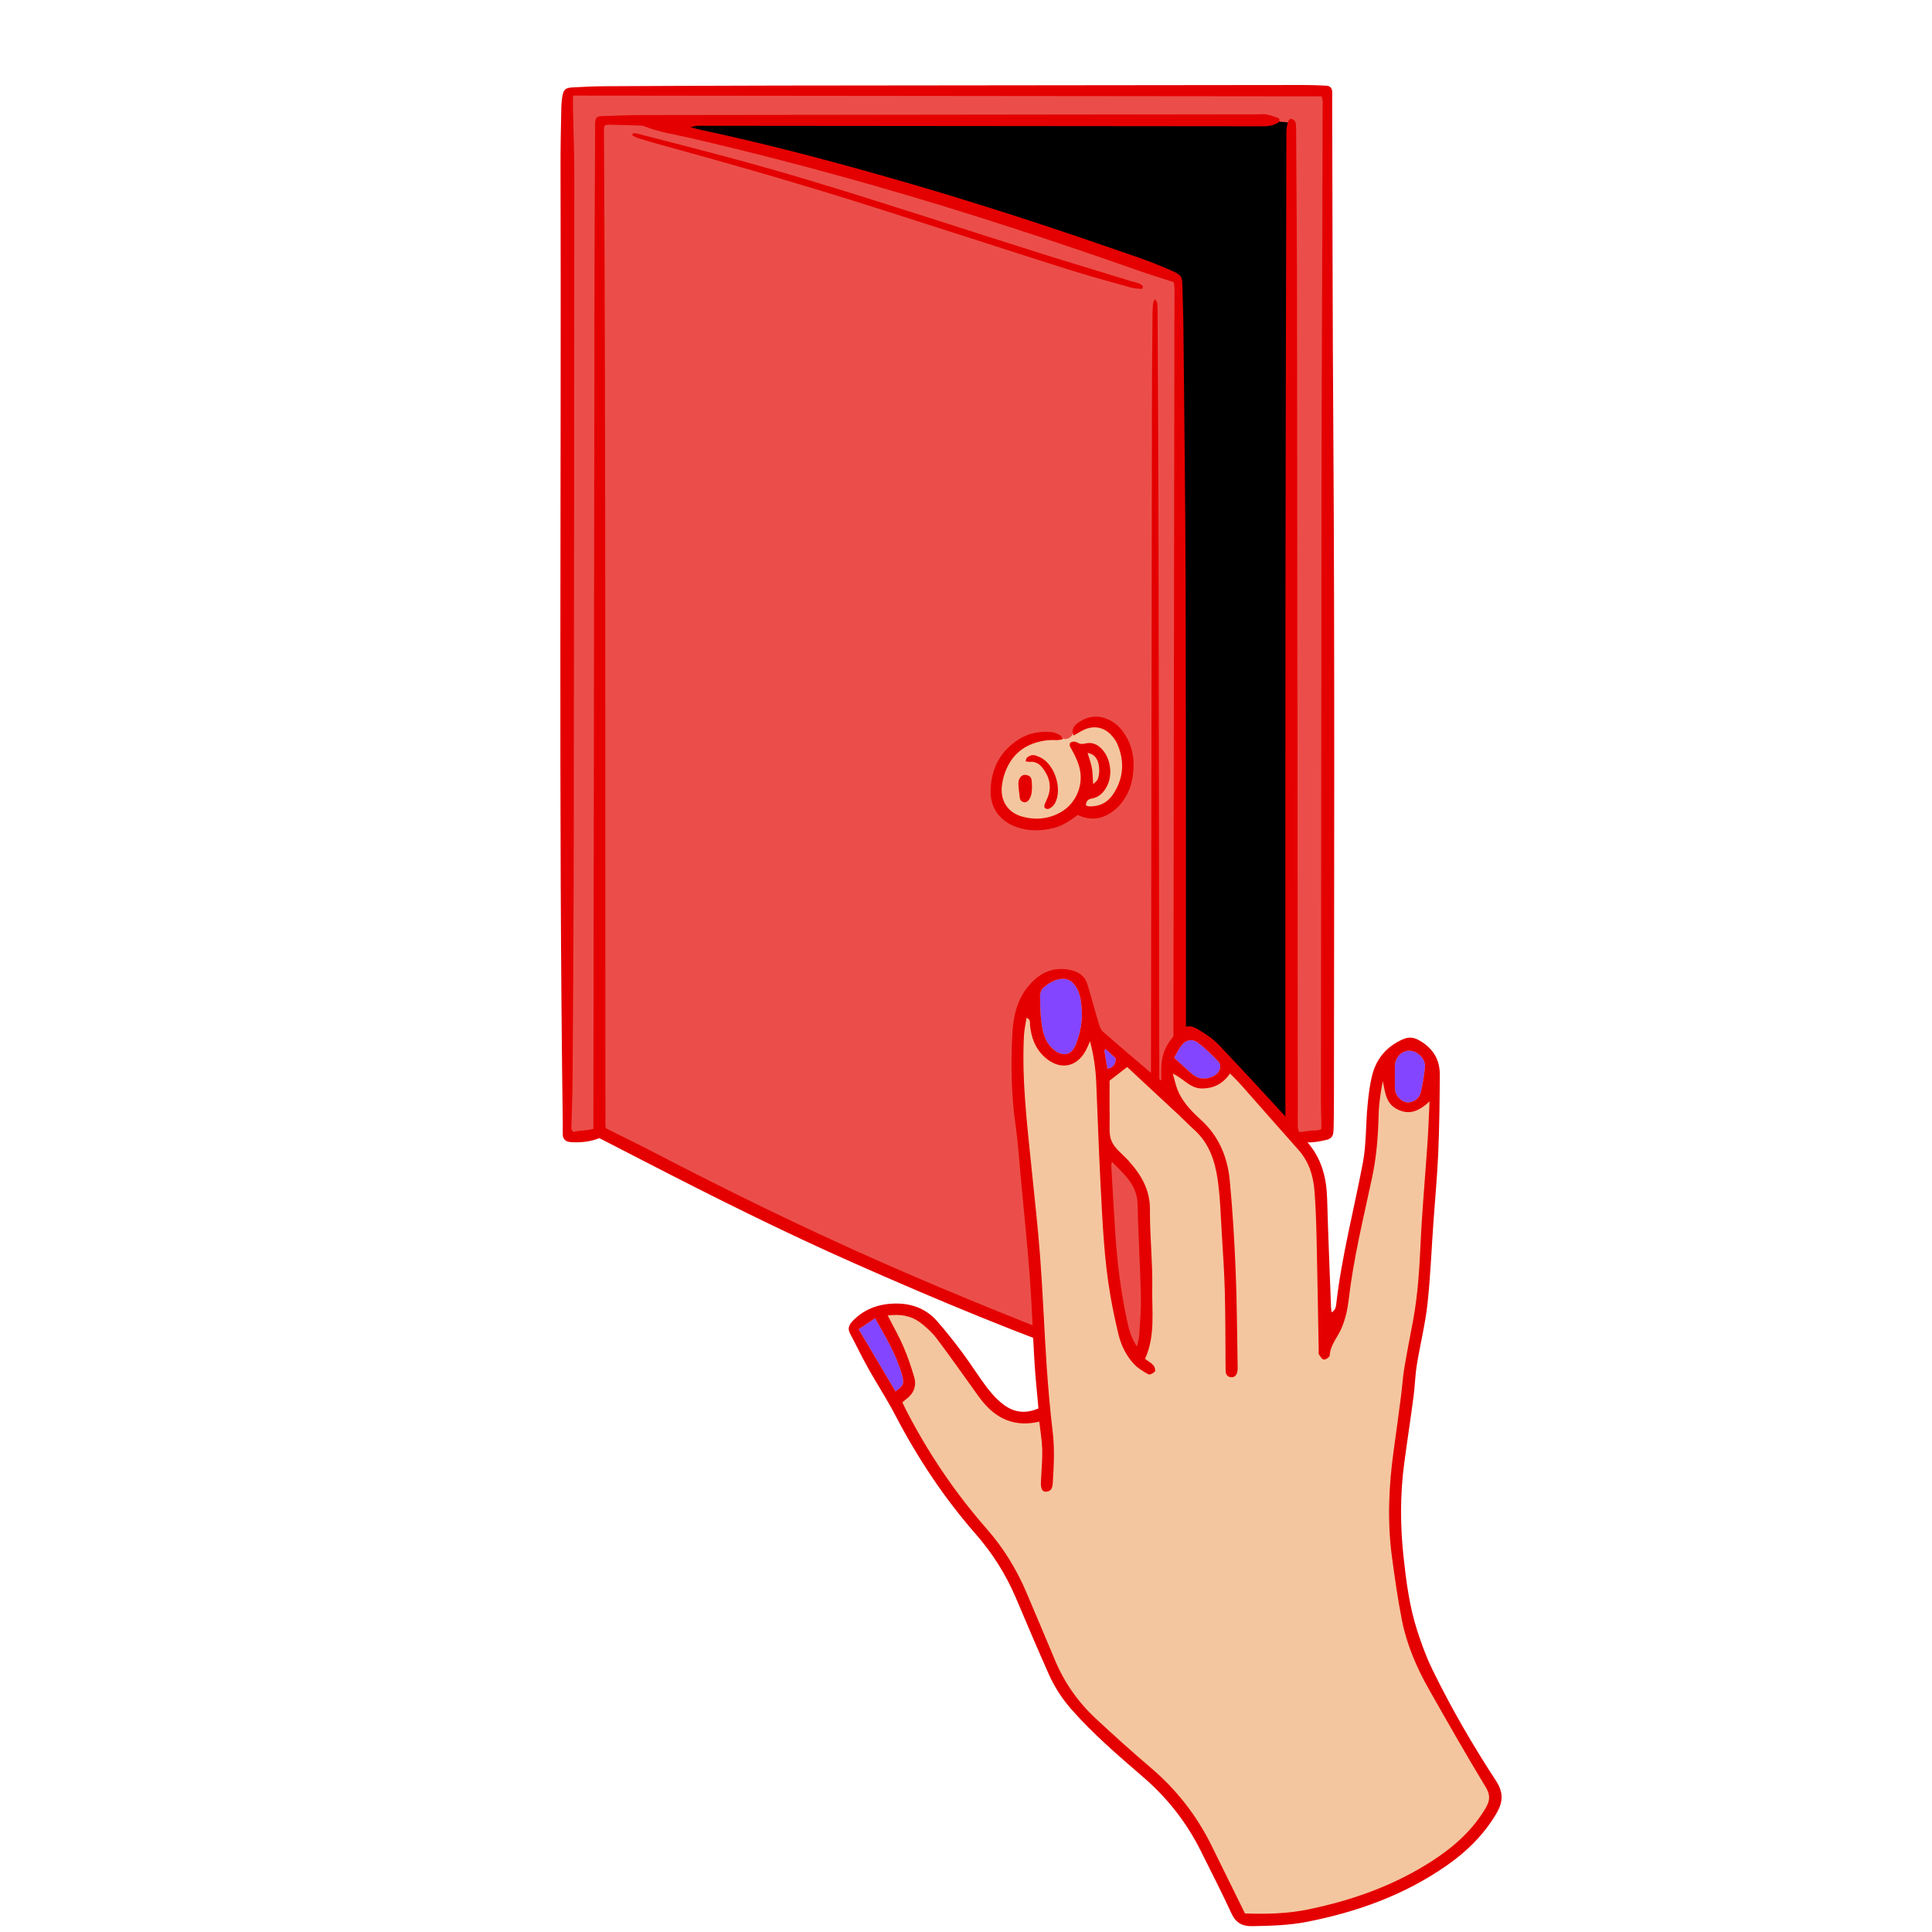 <svg xmlns="http://www.w3.org/2000/svg" xmlns:xlink="http://www.w3.org/1999/xlink" width="1080" zoomAndPan="magnify" viewBox="0 0 810 810" height="1080" preserveAspectRatio="xMidYMid meet" version="1.0"><defs><clipPath id="7fac53fc3b"><path d="M 234 35.641 L 560 35.641 L 560 578.641 L 234 578.641 Z M 234 35.641 " clip-rule="nonzero"/></clipPath><clipPath id="1b33a5997f"><path d="M 355.219 406 L 630 406 L 630 807.75 L 355.219 807.75 Z M 355.219 406 " clip-rule="nonzero"/></clipPath></defs><rect x="-81" width="972" fill="#ffffff" y="-81" height="972" fill-opacity="1"/><rect x="-81" width="972" fill="#ffffff" y="-81" height="972" fill-opacity="1"/><rect x="-81" width="972" fill="#ffffff" y="-81" height="972" fill-opacity="1"/><g clip-path="url(#7fac53fc3b)"><path fill="#e40000" d="M 559.258 461.605 C 559.258 465.023 559.207 468.41 559.156 471.824 C 559.129 472.82 559.105 473.812 559.004 474.805 C 558.848 476.387 557.957 477.406 556.43 477.812 C 553.68 478.5 550.906 479.062 548.027 478.934 C 539.805 478.578 531.578 479.188 523.355 479.215 C 516.836 479.238 510.289 479.266 503.773 479.316 C 501.785 479.344 499.824 479.445 497.406 479.547 C 497.328 481.277 497.227 482.551 497.227 483.801 C 497.203 509.641 497.203 535.477 497.227 561.312 C 497.227 563.762 496.898 566.105 496.488 568.473 C 496.16 570.41 495.266 571.941 493.84 573.188 C 491.141 575.582 487.934 577.086 484.598 578.309 C 483.324 578.77 482.102 578.387 480.879 577.953 C 475.254 576.016 469.602 574.184 463.973 572.219 C 428.094 559.734 393.082 545.082 358.352 529.719 C 328.531 516.52 299.379 501.969 270.398 487.012 C 264.109 483.777 257.797 480.539 251.301 477.176 C 248.043 478.477 244.426 479.012 240.711 478.91 C 239.871 478.883 239.004 478.859 238.188 478.652 C 236.891 478.348 236.023 477.254 235.949 475.875 C 235.871 474.449 235.973 473.047 235.949 471.621 C 234.141 337.668 235.363 203.664 235.008 69.633 C 234.98 61.836 235.16 54.012 235.312 46.215 C 235.312 44.355 235.438 42.52 235.719 40.688 C 236.227 37.527 237.016 36.789 240.148 36.637 C 244.555 36.406 248.934 36.176 253.34 36.152 C 277.887 36.023 302.434 35.922 326.98 35.871 C 400.188 35.77 473.395 35.691 546.602 35.641 C 549.707 35.641 552.84 35.742 555.945 35.922 C 557.754 36.023 558.469 36.891 558.543 38.648 C 558.594 39.922 558.492 41.195 558.52 42.469 C 558.672 88.617 558.672 134.762 559.004 180.883 C 559.613 274.477 559.332 368.043 559.258 461.605 Z M 559.258 461.605 " fill-opacity="1" fill-rule="nonzero"/></g><path fill="#eb4e4a" d="M 492.391 564.883 C 491.574 559.531 491.754 554.129 491.754 548.727 C 491.754 533.668 491.828 518.633 491.855 503.574 C 492.035 378.668 492.211 253.734 492.391 128.824 C 492.391 126.125 492.441 123.422 492.414 120.723 C 492.414 119.906 492.211 119.09 492.086 118.301 C 487.172 116.695 482.434 115.242 477.773 113.613 C 441.156 100.746 404.312 88.617 366.984 77.965 C 341.238 70.625 315.367 63.848 289.293 57.836 C 282.824 56.332 276.207 55.414 269.992 52.891 C 269.355 52.637 268.594 52.637 267.906 52.613 C 263.652 52.484 259.398 52.355 255.148 52.281 C 254.613 52.281 254.078 52.434 253.695 52.512 C 253.441 52.969 253.211 53.223 253.211 53.477 C 254 192.859 253.695 332.266 253.824 471.648 C 253.824 472.184 253.949 472.742 254 473.047 C 260.672 476.387 267.168 479.52 273.559 482.832 C 305.234 499.32 337.293 514.988 369.988 529.387 C 402.273 543.629 435.02 556.676 467.945 569.289 C 473.09 571.254 478.23 573.188 483.453 575.176 C 485.641 573.672 487.781 572.246 489.844 570.77 C 491.855 569.34 492.773 567.406 492.391 564.883 Z M 474.848 325.82 C 474.336 329.055 473.242 332.164 471.406 334.914 C 470.465 336.316 469.449 337.742 468.176 338.84 C 463.465 343.02 458.191 344.648 451.852 341.668 C 448.617 344.141 445.434 346.23 441.641 347.172 C 436.445 348.445 431.227 348.547 426.16 346.738 C 419.895 344.496 414.906 339.426 415.336 330.738 C 415.77 321.766 419.59 314.684 427.281 309.867 C 431.531 307.219 436.242 306.453 441.156 306.965 C 442.355 307.09 443.527 307.754 444.645 308.34 C 444.977 308.516 445.105 309.078 445.41 309.742 C 447.523 310.172 448.594 309.434 449.918 307.676 C 449.766 307.066 449.637 306.605 449.715 306.172 C 449.969 304.695 451.039 303.676 452.207 302.859 C 456.129 300.211 460.305 299.676 464.688 301.664 C 467.488 302.91 469.625 304.949 471.332 307.473 C 475.102 313.105 475.891 319.297 474.848 325.82 Z M 478.207 121.105 C 476.805 121.004 475.379 120.902 474.031 120.52 C 465.324 118.074 456.562 115.727 447.93 113 C 420.941 104.441 394.051 95.676 367.059 87.086 C 337.113 77.559 306.914 68.867 276.613 60.586 C 273.609 59.773 270.629 58.879 267.648 57.961 C 266.758 57.684 265.945 57.172 265.105 56.766 C 265.18 56.461 265.258 56.152 265.332 55.875 C 265.996 55.926 266.656 55.898 267.293 56.051 C 291.434 62.219 315.52 68.434 339.379 75.621 C 371.77 85.379 403.855 96.008 436.117 106.172 C 448.797 110.172 461.555 113.945 474.262 117.895 C 475.965 118.43 477.926 118.531 479.176 120.008 C 479.25 120.801 478.793 121.156 478.207 121.105 Z M 486.074 564.934 C 486.051 565.773 485.898 566.641 485.566 567.406 C 485.387 567.812 484.75 568.27 484.293 568.27 C 483.859 568.27 483.223 567.836 483.02 567.43 C 482.738 566.816 482.664 566.055 482.637 565.367 C 482.512 562.664 482.359 559.988 482.359 557.289 C 482.41 520.367 482.484 483.469 482.562 446.547 C 482.688 352.27 482.816 258.016 482.969 163.734 C 482.992 152.957 483.098 142.152 483.199 131.375 C 483.199 129.945 483.301 128.547 483.453 127.117 C 483.504 126.633 483.859 126.199 484.266 125.336 C 484.727 126.199 485.16 126.633 485.184 127.117 C 485.312 128.672 485.336 130.227 485.336 131.809 C 485.488 165.746 485.691 199.664 485.742 233.602 C 485.922 341.645 486.051 449.684 486.176 557.723 C 486.176 560.117 486.152 562.512 486.074 564.934 Z M 486.074 564.934 " fill-opacity="1" fill-rule="nonzero"/><path fill="#000000" d="M 536.289 50.906 L 539.93 51.285 C 539.676 52.18 539.473 53.098 539.395 54.039 C 539.27 55.594 539.32 57.148 539.32 58.727 C 539.191 121.055 539.012 183.379 538.938 245.73 C 538.859 321.258 538.91 396.809 538.91 472.336 C 538.91 473.305 539.012 474.27 538.785 475.238 C 538.199 475.367 537.816 475.547 537.41 475.547 C 524.219 475.289 511.055 475.012 497.66 474.73 C 497.508 473.914 497.305 473.125 497.254 472.336 C 497.176 471.062 497.227 469.785 497.227 468.512 C 497.203 394.262 497.254 319.984 497.074 245.73 C 497 209.805 496.488 173.902 496.16 137.973 C 496.109 132.012 495.879 126.047 495.727 120.086 C 495.699 119.371 495.648 118.66 495.625 117.969 C 495.547 116.418 494.809 115.27 493.434 114.555 C 492.188 113.918 490.887 113.332 489.59 112.773 C 481.414 109.18 472.887 106.48 464.48 103.547 C 433.57 92.848 402.43 82.859 370.953 73.938 C 345.617 66.754 320.156 60.051 294.387 54.574 C 293.012 54.293 291.688 53.887 289.523 53.352 C 290.848 53.02 291.406 52.789 291.969 52.766 C 293.395 52.715 294.793 52.738 296.219 52.738 C 373.273 52.816 450.301 52.867 527.352 52.941 C 529.77 52.941 532.188 53.121 534.48 52.102 C 534.992 51.871 535.5 51.645 535.984 51.363 C 536.137 51.262 536.238 51.109 536.289 50.906 Z M 536.289 50.906 " fill-opacity="1" fill-rule="nonzero"/><path fill="#eb4e4a" d="M 554.52 45.195 C 554.496 61.531 554.445 77.863 554.395 94.172 C 554.266 131.375 554.086 168.574 554.035 205.777 C 553.934 291.113 553.883 376.449 553.809 461.785 C 553.809 464.766 553.934 467.75 553.984 470.73 C 554.012 471.57 553.984 472.41 553.984 473.355 C 552.383 474.195 550.777 473.84 549.301 474.066 C 547.773 474.297 546.246 474.449 544.488 474.68 C 544.336 473.711 544.105 472.895 544.105 472.105 C 544.055 469.406 544.105 466.703 544.105 464.004 C 544.004 351.273 543.93 238.52 543.773 125.793 C 543.75 102.375 543.547 78.934 543.418 55.516 C 543.418 54.523 543.418 53.527 543.344 52.535 C 543.293 51.977 543.266 51.312 542.961 50.906 C 542.578 50.395 541.941 49.91 541.355 49.809 C 541 49.734 540.285 50.32 540.133 50.75 C 540.082 50.93 540.008 51.133 539.957 51.312 L 536.312 50.93 C 536.492 50.422 536.391 49.656 535.984 49.504 C 534.406 48.918 532.801 48.355 531.172 48 C 530.074 47.77 528.906 47.922 527.785 47.922 C 441.922 48.023 356.086 48.102 270.223 48.23 C 264.262 48.23 258.305 48.484 252.348 48.688 C 250.184 48.738 249.648 49.324 249.52 51.516 C 249.469 52.637 249.496 53.785 249.496 54.906 C 249.418 75.926 249.266 96.922 249.238 117.945 C 249.062 234.648 248.934 351.375 248.781 468.078 C 248.781 469.762 248.781 471.441 248.781 473.254 C 245.852 474.145 243 473.84 240.531 474.551 C 239.234 473.684 239.562 472.613 239.59 471.672 C 239.715 465.43 240.023 459.188 240.047 452.945 C 240.25 425.398 240.402 397.855 240.508 370.309 C 240.582 351.988 240.559 333.668 240.582 315.371 C 240.66 235.004 240.762 154.637 240.785 74.27 C 240.785 64.332 240.402 54.395 240.199 44.457 C 240.148 43.105 240.227 41.707 240.277 40.074 C 345.211 40.176 449.613 40.277 554.086 40.383 C 554.777 42.113 554.52 43.695 554.52 45.195 Z M 554.52 45.195 " fill-opacity="1" fill-rule="nonzero"/><path fill="#f4c69f" d="M 442.84 310.301 C 440.547 310.148 438.332 310.352 436.09 310.863 C 428.145 312.695 423.23 317.641 420.891 325.309 C 420.508 326.531 420.305 327.805 420.098 329.055 C 419.156 335.449 422.391 340.699 428.629 342.383 C 434.004 343.859 439.324 343.426 444.316 340.75 C 451.266 337.055 454.68 328.723 452.387 321.156 C 451.52 318.277 450.145 315.652 448.645 313.078 C 448.414 312.672 448.391 311.906 448.617 311.551 C 448.871 311.168 449.562 310.965 450.094 310.938 C 450.629 310.914 451.242 311.066 451.727 311.348 C 452.77 311.957 453.789 312.035 454.957 311.727 C 457.887 310.988 460.254 312.137 462.141 314.25 C 465.652 318.148 466.52 324.723 464.203 329.41 C 462.828 332.215 460.789 334.305 457.582 334.84 C 456.027 335.094 455.418 335.961 455.238 337.641 C 455.672 337.797 456.156 338.051 456.641 338.074 C 460.969 338.227 464.406 336.469 466.75 332.902 C 471.102 326.227 471.586 319.145 468.402 311.828 C 467.895 310.684 467.129 309.613 466.316 308.645 C 463.055 304.797 458.574 303.906 454.066 306.148 C 452.82 306.758 451.648 307.523 450.121 308.391 C 450.07 308.109 450.02 307.855 449.969 307.625 C 448.645 309.383 447.574 310.121 445.461 309.691 C 445.512 309.766 445.539 309.867 445.59 309.945 C 444.418 310.148 443.629 310.352 442.84 310.301 Z M 432.371 333.105 C 432.195 333.898 431.812 334.711 431.328 335.375 C 430.844 336.062 430.055 336.547 429.141 336.293 C 428.273 336.062 427.66 335.449 427.559 334.535 C 427.355 332.852 427.152 331.172 427 329.488 C 426.949 328.801 426.949 328.062 427.078 327.398 C 427.18 326.863 427.457 326.328 427.789 325.895 C 428.426 325.004 429.395 324.723 430.41 324.926 C 431.457 325.133 432.27 325.77 432.449 326.812 C 432.652 327.91 432.602 329.055 432.68 330.051 C 432.578 331.145 432.602 332.164 432.371 333.105 Z M 442.914 335.398 C 442.379 336.953 441.488 338.152 440.09 338.941 C 439.656 339.172 438.941 339.223 438.508 339.043 C 437.746 338.711 437.719 337.922 437.977 337.234 C 438.383 336.191 438.918 335.195 439.324 334.125 C 441.031 329.59 439.91 325.539 437.031 321.871 C 435.758 320.266 434.129 319.219 431.941 319.398 C 431.406 319.449 430.844 319.297 430.004 319.195 C 430.207 318.531 430.234 317.895 430.566 317.641 C 431.711 316.695 433.035 316.262 434.484 316.852 C 435.402 317.207 436.344 317.562 437.16 318.098 C 442.176 321.438 444.875 329.668 442.914 335.398 Z M 455.977 315.652 C 458.523 316.137 460 317.641 460.586 320.367 C 460.992 322.301 460.969 324.266 460.406 326.203 C 460.18 327.016 459.746 327.578 458.293 328.75 C 458.141 326.457 458.168 324.215 457.785 322.047 C 457.402 319.883 456.613 317.816 455.977 315.652 Z M 455.977 315.652 " fill-opacity="1" fill-rule="nonzero"/><path fill="#f4c69f" d="M 524.766 805.73 C 521.285 805.73 519.383 804.543 517.973 801.492 C 514.715 794.445 511.18 787.398 507.762 780.582 L 505.047 775.16 C 498.961 762.957 490.891 752.625 480.371 743.574 C 470.254 734.867 459.793 725.863 450.754 715.672 C 446.859 711.285 443.676 706.348 441.297 701 C 436.699 690.676 432.207 680.086 427.863 669.848 L 427.672 669.391 C 423.43 659.395 417.645 650.18 410.477 641.992 C 397.695 627.402 386.738 611.215 376.98 592.504 C 374.898 588.516 372.562 584.609 370.301 580.832 C 368.711 578.172 367.062 575.422 365.535 572.688 C 363.992 569.93 362.527 567.047 361.109 564.258 C 360.086 562.238 359.059 560.219 357.992 558.219 C 357.445 557.191 357.445 556.48 358.906 554.984 C 363.258 550.512 368.793 548.34 375.828 548.34 C 382.324 548.359 387.551 550.613 391.457 555.043 C 394.797 558.832 398.188 563.066 402.137 568.367 C 403.785 570.574 405.375 572.906 406.91 575.16 C 408.723 577.812 410.598 580.562 412.602 583.172 C 415.07 586.379 417.645 588.941 420.254 590.785 C 423 592.73 425.984 593.715 429.121 593.715 C 431.398 593.715 433.75 593.188 436.105 592.145 L 437.301 591.617 L 437.188 590.316 C 437.008 588.27 436.816 586.234 436.629 584.207 C 436.223 579.867 435.801 575.383 435.531 570.992 C 435.23 566.062 434.992 561.121 434.758 556.184 C 434.426 549.328 434.086 542.238 433.566 535.266 C 432.832 525.402 431.867 515.398 430.938 505.723 C 430.59 502.133 430.242 498.539 429.906 494.949 C 429.703 492.75 429.516 490.547 429.328 488.344 C 428.84 482.613 428.332 476.691 427.512 470.887 C 425.969 459.961 425.566 448.18 426.242 433.816 C 426.645 425.281 428.691 419.125 432.68 414.445 C 436.336 410.156 440.312 408.07 444.844 408.07 C 445.992 408.07 447.199 408.203 448.434 408.469 C 451.609 409.152 453.387 410.641 454.188 413.285 C 455.02 416.027 455.801 418.785 456.578 421.539 C 457.316 424.164 458.059 426.789 458.848 429.402 C 459.348 431.07 459.945 432.789 461.25 433.93 C 467.438 439.359 473.812 444.773 479.977 450.008 L 483.516 453.016 C 483.969 453.398 484.441 453.668 484.992 453.973 C 485.254 454.121 485.559 454.293 485.91 454.508 L 488.676 456.176 L 488.676 448.289 C 488.664 442.633 490.82 437.84 495.074 434.039 C 496.617 432.664 497.613 432.102 498.516 432.102 C 499.309 432.102 500.301 432.492 501.734 433.371 C 504.488 435.055 507.363 436.891 509.566 439.211 C 519.695 449.887 529.836 460.902 539.637 471.555 L 542.105 474.242 C 543.004 475.215 543.809 476.281 544.664 477.414 C 545.391 478.379 546.117 479.344 546.906 480.254 C 551.879 486.02 554.32 493.117 554.586 502.602 C 554.895 513.703 555.328 524.98 555.746 535.887 L 556.215 548.281 C 556.23 548.676 556.293 549.07 556.387 549.617 C 556.426 549.859 556.477 550.141 556.527 550.484 L 556.945 553.289 L 559.324 551.742 C 561.684 550.207 561.914 548.078 562.051 546.805 L 562.078 546.555 C 563.613 533.293 566.453 520.016 569.199 507.172 C 570.543 500.891 571.934 494.395 573.156 487.965 C 574.125 482.879 574.367 477.633 574.605 472.559 C 574.738 469.672 574.879 466.684 575.148 463.785 C 575.523 459.82 576.016 455.227 577.141 450.938 C 578.793 444.645 582.762 440.086 588.93 437.387 C 589.738 437.031 590.477 436.859 591.18 436.859 C 592.113 436.859 593.07 437.156 594.188 437.797 C 599.367 440.762 601.863 444.953 601.828 450.609 C 601.762 460.531 601.652 472.051 601.172 483.266 C 600.887 489.852 600.359 496.551 599.852 503.035 C 599.605 506.164 599.359 509.293 599.141 512.426 C 598.891 515.973 598.676 519.523 598.461 523.074 C 597.992 530.832 597.508 538.852 596.637 546.676 C 596.066 551.789 595.047 556.977 594.055 561.992 C 593.41 565.262 592.746 568.645 592.203 572 C 591.801 574.5 591.594 577.035 591.398 579.488 C 591.242 581.402 591.082 583.379 590.832 585.289 C 590.207 590.008 589.531 594.719 588.855 599.43 C 588.188 604.09 587.52 608.746 586.902 613.414 C 585.242 625.938 585.152 639.242 586.633 652.953 C 587.723 663.035 589.066 673.742 592.414 684.117 C 594.594 690.871 596.539 695.887 598.723 700.387 C 606.277 715.961 615.113 731.434 625.734 747.691 C 628.363 751.719 628.398 754.965 625.867 759.277 C 621.059 767.457 614.379 774.457 605.445 780.676 C 589.324 791.895 570.367 799.512 547.488 803.969 C 539.953 805.438 532.051 805.59 525.074 805.727 Z M 464.668 486.305 C 464.09 487.391 464.051 488.281 464.094 489.008 L 464.551 496.992 C 464.93 503.66 465.305 510.328 465.75 516.988 C 466.66 530.691 468.289 542.777 470.723 553.941 C 471.484 557.445 472.352 561.418 475.18 565.582 L 477.609 569.156 L 478.473 564.922 C 478.613 564.242 478.754 563.645 478.883 563.102 C 479.148 561.973 479.379 561 479.441 559.957 C 479.516 558.668 479.602 557.379 479.688 556.086 C 479.965 551.961 480.254 547.695 480.152 543.469 C 479.996 537.012 479.719 530.453 479.449 524.117 C 479.184 517.77 478.906 511.207 478.75 504.758 C 478.562 496.891 473.859 492.188 469.312 487.637 C 468.734 487.055 468.152 486.477 467.582 485.887 L 465.84 484.098 Z M 464.668 486.305 " fill-opacity="1" fill-rule="nonzero"/><path fill="#8345ff" d="M 436.125 421.621 C 436.125 421.227 436.141 420.512 436.125 419.793 C 436.074 417.688 435.641 415.621 437.68 413.902 C 440.066 411.887 442.621 410.402 445.738 410.371 C 448.223 410.344 449.969 411.867 451.242 413.941 C 452.953 416.723 453.27 419.805 453.512 422.977 C 453.914 428.246 452.918 433.273 450.984 438.074 C 449.121 442.695 445.273 443.129 441.535 439.871 C 437.684 436.516 437.074 432.062 436.484 427.516 C 436.242 425.676 436.25 423.801 436.125 421.621 Z M 584.801 455.883 C 584.805 456.312 584.801 456.75 584.871 457.172 C 585.305 459.711 587.723 462.055 590.027 462.199 C 592.488 462.352 595.094 460.586 595.699 457.898 C 596.48 454.422 597.105 450.887 597.434 447.344 C 597.758 443.875 594.191 440.438 590.746 440.496 C 587.57 440.547 584.895 443.402 584.809 446.863 C 584.773 448.152 584.801 449.441 584.801 450.727 C 584.797 452.445 584.793 454.164 584.801 455.883 Z M 375.457 583.383 C 378.828 580.922 379.227 580.195 378.129 576.27 C 375.789 567.902 371.285 560.566 366.879 552.664 C 364.613 554.18 362.66 555.488 359.977 557.285 C 365.398 566.426 370.414 574.883 375.457 583.383 Z M 500.441 450.766 C 503.23 452.977 507.691 452.512 510.289 450.074 C 511.664 448.781 512.125 446.395 510.824 445.059 C 508.137 442.293 505.367 439.543 502.312 437.211 C 499.816 435.301 497.051 435.961 495.191 438.473 C 494.109 439.93 493.332 441.617 492.266 443.465 C 495.117 446.035 497.652 448.559 500.441 450.766 Z M 462.977 440.293 C 463.398 442.836 463.82 445.379 464.273 448.094 C 467 447.598 467.68 445.98 467.805 443.715 C 466.387 442.418 464.992 441.137 463.598 439.859 C 463.391 440.004 463.184 440.148 462.977 440.293 Z M 462.977 440.293 " fill-opacity="1" fill-rule="nonzero"/><g clip-path="url(#1b33a5997f)"><path fill="#e40000" d="M 435.371 590.477 C 434.801 583.945 434.109 577.535 433.715 571.105 C 432.984 559.207 432.637 547.285 431.75 535.398 C 430.75 521.957 429.348 508.543 428.094 495.117 C 427.348 487.121 426.832 479.086 425.707 471.141 C 423.949 458.695 423.832 446.207 424.422 433.73 C 424.77 426.402 426.285 419.137 431.293 413.262 C 435.887 407.867 441.488 405.113 448.812 406.688 C 452.406 407.461 454.879 409.281 455.934 412.758 C 457.559 418.109 458.977 423.52 460.59 428.875 C 460.984 430.188 461.488 431.715 462.449 432.559 C 469.793 439 477.254 445.301 484.695 451.625 C 485.191 452.047 485.812 452.316 486.855 452.945 C 486.855 451.043 486.855 449.668 486.855 448.293 C 486.844 442.035 489.219 436.824 493.859 432.68 C 497.09 429.797 498.918 429.508 502.688 431.812 C 505.594 433.594 508.566 435.512 510.891 437.957 C 521.867 449.523 532.648 461.273 543.449 473.004 C 545.191 474.902 546.598 477.109 548.285 479.062 C 554.117 485.824 556.16 493.816 556.406 502.551 C 556.832 517.773 557.477 532.992 558.039 548.215 C 558.059 548.719 558.184 549.223 558.328 550.215 C 560.09 549.066 560.125 547.559 560.266 546.344 C 562.566 526.5 567.645 507.191 571.367 487.625 C 572.859 479.781 572.582 471.613 573.336 463.613 C 573.75 459.207 574.258 454.742 575.379 450.477 C 577.191 443.574 581.582 438.613 588.199 435.715 C 590.613 434.66 592.691 434.84 595.094 436.215 C 600.762 439.465 603.691 444.215 603.648 450.625 C 603.578 461.531 603.461 472.445 602.992 483.344 C 602.574 493.09 601.645 502.816 600.957 512.555 C 600.152 524 599.715 535.484 598.449 546.879 C 597.5 555.406 595.375 563.801 594.004 572.289 C 593.297 576.664 593.219 581.133 592.637 585.531 C 591.398 594.914 589.949 604.27 588.707 613.652 C 586.984 626.672 587.035 639.719 588.445 652.758 C 589.57 663.164 590.922 673.559 594.148 683.559 C 595.906 689.008 597.867 694.449 600.359 699.59 C 608.27 715.887 617.363 731.543 627.258 746.695 C 630.441 751.566 630.129 755.621 627.438 760.199 C 622.168 769.172 614.965 776.27 606.484 782.172 C 588.738 794.523 568.902 801.652 547.836 805.758 C 540.324 807.223 532.73 807.402 525.113 807.551 C 520.945 807.633 518.168 806.262 516.316 802.254 C 512.227 793.398 507.773 784.707 503.418 775.973 C 497.441 763.992 489.383 753.734 479.184 744.957 C 468.848 736.059 458.488 727.145 449.391 716.883 C 445.324 712.301 442.09 707.262 439.633 701.742 C 434.961 691.25 430.477 680.676 425.992 670.102 C 421.801 660.223 416.16 651.25 409.105 643.195 C 395.777 627.98 384.711 611.27 375.363 593.348 C 371.848 586.605 367.656 580.219 363.945 573.578 C 361.285 568.82 358.949 563.887 356.383 559.074 C 355.199 556.852 356.086 555.266 357.602 553.711 C 362.629 548.547 368.938 546.5 375.926 546.516 C 382.531 546.535 388.402 548.82 392.824 553.84 C 396.617 558.141 400.172 562.676 403.602 567.277 C 407.203 572.113 410.371 577.277 414.047 582.059 C 416.117 584.754 418.547 587.348 421.305 589.297 C 425.527 592.281 430.309 592.711 435.371 590.477 Z M 491.691 450.125 C 492.141 451.742 492.57 453.363 493.035 454.973 C 494.801 461.039 499.004 465.422 503.477 469.484 C 511.027 476.34 514.648 485.113 515.582 494.91 C 516.777 507.48 517.535 520.102 518.055 532.719 C 518.598 545.93 518.633 559.164 518.883 572.387 C 518.898 573.246 518.945 574.129 518.781 574.965 C 518.52 576.32 517.836 577.492 516.258 577.418 C 514.777 577.352 513.926 576.422 513.855 574.902 C 513.809 573.895 513.82 572.891 513.812 571.883 C 513.727 561.828 513.785 551.766 513.516 541.715 C 513.301 533.531 512.758 525.355 512.246 517.184 C 511.762 509.453 511.586 501.66 510.434 494.023 C 509.293 486.488 506.84 479.254 500.863 473.84 C 498.633 471.816 496.535 469.637 494.332 467.582 C 487.004 460.746 479.656 453.938 472.574 447.355 C 469.754 449.539 467.449 451.32 465.207 453.055 C 465.207 457.973 465.129 463.129 465.23 468.281 C 465.301 471.715 464.766 475.52 466.062 478.473 C 467.43 481.59 470.652 483.895 473.059 486.559 C 478.359 492.43 482.199 498.723 482.125 507.195 C 482.031 518.109 483.281 529.035 483.086 539.941 C 482.902 549.875 484.461 560.074 480.055 569.711 C 481.309 570.641 482.605 571.344 483.535 572.383 C 484.094 573.004 484.562 574.516 484.211 574.965 C 483.648 575.695 482.039 576.504 481.473 576.191 C 479.262 574.965 476.977 573.598 475.297 571.754 C 472.164 568.324 470.078 564.152 468.973 559.637 C 467.68 554.34 466.555 548.996 465.609 543.629 C 462.863 528.016 462.234 512.195 461.402 496.41 C 460.648 482.195 460.23 467.965 459.594 453.746 C 459.348 448.188 458.602 442.695 457.02 436.586 C 456.223 438.305 455.793 439.34 455.277 440.328 C 451.461 447.609 444.25 448.797 438.105 443.312 C 434.094 439.73 432.406 435.18 431.855 430.016 C 431.734 428.895 432.227 427.457 430.387 426.703 C 429.996 429.297 429.438 431.688 429.309 434.102 C 428.34 452.539 430.566 470.801 432.414 489.086 C 433.699 501.785 435.156 514.477 436.105 527.199 C 437.246 542.523 437.824 557.887 438.852 573.215 C 439.469 582.371 440.312 591.523 441.379 600.641 C 442.203 607.688 441.828 614.68 441.375 621.699 C 441.258 623.488 440.914 625.258 438.633 625.402 C 437.023 625.504 436.336 624.234 436.398 621.559 C 436.418 620.695 436.5 619.836 436.539 618.977 C 436.703 615.102 437.086 611.223 436.953 607.359 C 436.82 603.59 436.156 599.836 435.723 596.043 C 425.363 598.434 417.758 594.848 411.68 587.285 C 410.422 585.719 409.297 584.047 408.117 582.418 C 402.988 575.312 397.973 568.117 392.676 561.141 C 390.789 558.66 388.398 556.461 385.91 554.566 C 382.004 551.594 377.434 550.836 372.168 551.531 C 374.484 556.051 376.844 560.137 378.703 564.438 C 380.516 568.625 382.016 572.977 383.285 577.363 C 384.332 580.988 383.148 584.16 380.059 586.5 C 379.492 586.93 378.969 587.41 378.328 587.945 C 378.789 588.914 379.188 589.824 379.637 590.707 C 388.926 608.82 400.191 625.582 413.621 640.902 C 420.582 648.84 426.113 657.738 430.254 667.469 C 434.301 676.98 438.324 686.504 442.312 696.039 C 446.258 705.469 452.02 713.656 459.477 720.578 C 466.953 727.516 474.516 734.379 482.297 740.977 C 493.098 750.137 501.625 760.992 507.891 773.66 C 512.594 783.168 517.266 792.691 521.961 802.227 C 530.883 802.512 539.602 802.355 548.262 800.578 C 567.129 796.707 585 790.355 601.176 779.715 C 609.91 773.969 617.547 767.105 622.91 757.953 C 624.645 754.996 624.934 752.637 622.934 749.336 C 614.75 735.832 606.938 722.102 599.145 708.371 C 593.949 699.219 589.797 689.566 587.75 679.219 C 586.027 670.512 584.793 661.695 583.602 652.895 C 581.57 637.848 582.242 622.82 584.348 607.824 C 585.402 600.301 586.41 592.77 587.391 585.238 C 587.887 581.414 588.105 577.551 588.734 573.75 C 589.84 567.102 591.148 560.488 592.395 553.859 C 594.469 542.832 595.105 531.684 595.629 520.488 C 596.273 506.73 597.551 493 598.477 479.25 C 598.852 473.754 599.027 468.246 599.34 461.809 C 594.855 465.891 590.852 467.633 585.809 465.066 C 580.852 462.547 580.789 457.812 579.734 453.277 C 578.836 458.004 578.102 462.68 577.996 467.363 C 577.801 476.285 577.102 485.09 575.223 493.855 C 571.594 510.816 567.445 527.68 565.438 544.961 C 564.965 549.047 564.016 553.234 562.383 556.98 C 560.754 560.723 557.762 563.828 557.5 568.254 C 557.461 568.938 555.859 570.066 555.051 570.012 C 554.289 569.957 553.52 568.676 552.949 567.805 C 552.684 567.398 552.883 566.684 552.871 566.109 C 552.586 550.449 552.344 534.785 551.984 519.125 C 551.836 512.52 551.609 505.906 551.105 499.324 C 550.617 492.922 548.754 486.98 544.324 482.023 C 536.383 473.145 528.566 464.156 520.668 455.238 C 519.098 453.469 517.391 451.824 515.699 450.074 C 512.695 454.387 508.938 456.277 504.133 456.359 C 498.938 456.449 496.254 452.164 491.691 450.125 Z M 476.688 564.559 C 477.105 562.516 477.543 561.195 477.621 559.855 C 477.938 554.41 478.461 548.953 478.332 543.512 C 478.02 530.605 477.238 517.707 476.93 504.801 C 476.734 496.719 471.203 492.227 466.277 487.16 C 465.91 487.848 465.883 488.375 465.914 488.902 C 466.457 498.227 466.949 507.551 467.57 516.867 C 468.391 529.203 469.867 541.461 472.504 553.555 C 473.285 557.152 474.109 560.758 476.688 564.559 Z M 436.125 421.621 C 436.25 423.801 436.242 425.676 436.484 427.516 C 437.074 432.059 437.684 436.516 441.535 439.871 C 445.273 443.129 449.121 442.695 450.984 438.074 C 452.918 433.273 453.914 428.246 453.512 422.977 C 453.27 419.805 452.953 416.723 451.242 413.941 C 449.969 411.867 448.223 410.344 445.738 410.371 C 442.621 410.402 440.066 411.887 437.68 413.902 C 435.641 415.621 436.074 417.688 436.125 419.793 C 436.141 420.512 436.125 421.227 436.125 421.621 Z M 584.797 450.727 C 584.797 452.445 584.793 454.164 584.801 455.883 C 584.805 456.312 584.801 456.75 584.871 457.172 C 585.305 459.711 587.723 462.055 590.027 462.199 C 592.488 462.352 595.094 460.586 595.699 457.898 C 596.48 454.422 597.105 450.887 597.434 447.344 C 597.758 443.875 594.191 440.438 590.746 440.496 C 587.57 440.547 584.895 443.402 584.809 446.863 C 584.773 448.152 584.801 449.441 584.797 450.727 Z M 359.977 557.285 C 365.398 566.426 370.414 574.883 375.457 583.383 C 378.828 580.922 379.227 580.195 378.129 576.27 C 375.789 567.902 371.285 560.566 366.879 552.664 C 364.613 554.18 362.66 555.488 359.977 557.285 Z M 492.266 443.465 C 495.117 446.035 497.652 448.559 500.441 450.766 C 503.23 452.977 507.691 452.512 510.289 450.074 C 511.664 448.781 512.125 446.395 510.824 445.059 C 508.137 442.293 505.367 439.543 502.312 437.211 C 499.816 435.301 497.051 435.961 495.191 438.473 C 494.109 439.93 493.332 441.617 492.266 443.465 Z M 463.598 439.859 C 463.391 440.004 463.184 440.148 462.977 440.293 C 463.398 442.836 463.82 445.379 464.273 448.094 C 467 447.598 467.68 445.98 467.805 443.715 C 466.387 442.418 464.992 441.137 463.598 439.859 Z M 463.598 439.859 " fill-opacity="1" fill-rule="nonzero"/></g></svg>